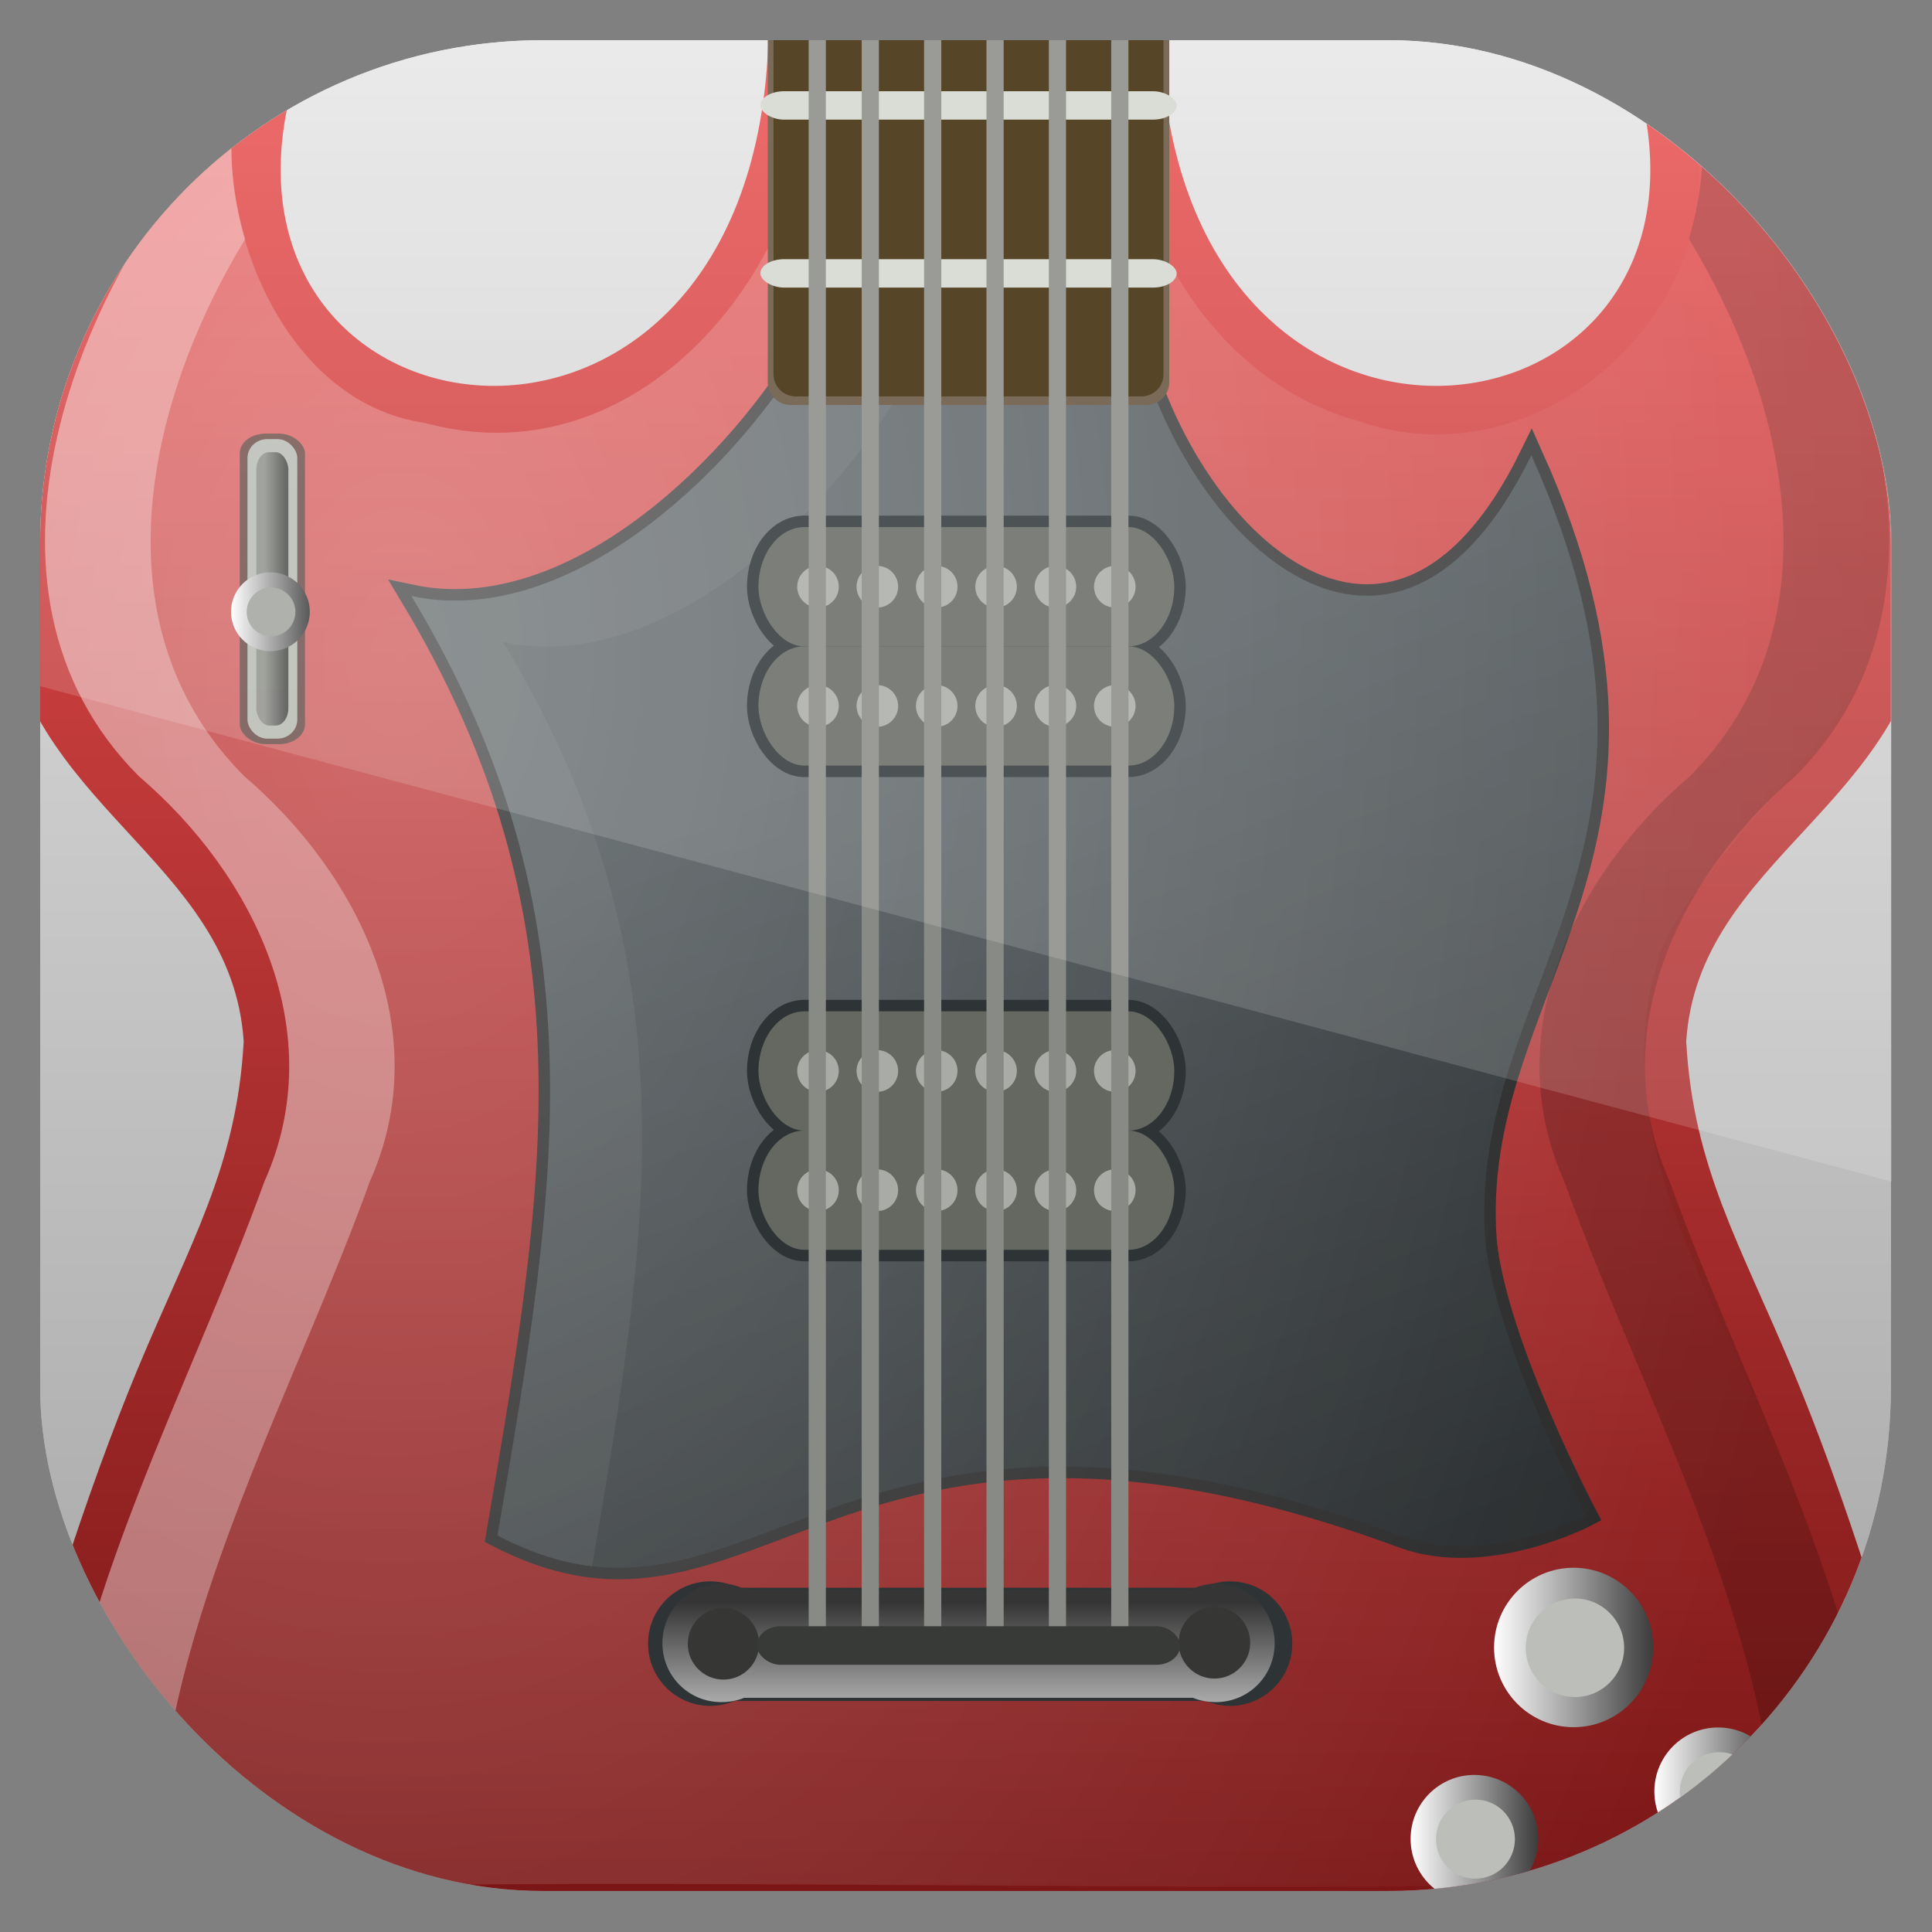 <?xml version="1.0" encoding="UTF-8" standalone="no"?>
<!-- Created with Inkscape (http://www.inkscape.org/) -->

<svg
   xmlns:dc="http://purl.org/dc/elements/1.1/"
   xmlns:cc="http://creativecommons.org/ns#"
   xmlns:rdf="http://www.w3.org/1999/02/22-rdf-syntax-ns#"
   xmlns:svg="http://www.w3.org/2000/svg"
   xmlns="http://www.w3.org/2000/svg"
   xmlns:xlink="http://www.w3.org/1999/xlink"
   xmlns:sodipodi="http://sodipodi.sourceforge.net/DTD/sodipodi-0.dtd"
   xmlns:inkscape="http://www.inkscape.org/namespaces/inkscape"
   width="96"
   height="96"
   id="svg11037"
   version="1.1"
   inkscape:version="0.48.3.1 r9886"
   sodipodi:docname="tuxguitar.svg">
  <rect width="100%" height="100%" fill="#808080" stroke="none"/>
  <defs
     id="defs11039">
    <linearGradient
       y2="1046.1"
       x2="48"
       y1="962.622"
       x1="48"
       gradientTransform="matrix(1.15,0,0,1.15,-7.2,-150.653)"
       gradientUnits="userSpaceOnUse"
       id="linearGradient3886"
       xlink:href="#linearGradient3795"
       inkscape:collect="always" />
    <linearGradient
       id="linearGradient3795">
      <stop
         style="stop-color:#13a6fd;stop-opacity:1;"
         offset="0"
         id="stop3797" />
      <stop
         style="stop-color:#2975b6;stop-opacity:1;"
         offset="1"
         id="stop3799" />
    </linearGradient>
    <linearGradient
       y2="1046.1"
       x2="48"
       y1="962.622"
       x1="48"
       gradientTransform="matrix(1.15,0,0,1.15,-7.2,-150.653)"
       gradientUnits="userSpaceOnUse"
       id="linearGradient11642"
       xlink:href="#linearGradient3795"
       inkscape:collect="always" />
    <clipPath
       clipPathUnits="userSpaceOnUse"
       id="clipPath3009">
      <path
         id="path3011"
         d="m -2,956.362 -96,0 0,33.562 96,25.687 0,-59.25 z"
         style="opacity:0.15;fill:#ffffff;fill-opacity:1;stroke:none"
         inkscape:connector-curvature="0" />
    </clipPath>
    <linearGradient
       inkscape:collect="always"
       xlink:href="#linearGradient4368"
       id="linearGradient3416"
       gradientUnits="userSpaceOnUse"
       gradientTransform="translate(0,-95.969)"
       x1="48"
       y1="90"
       x2="48"
       y2="5.988" />
    <linearGradient
       id="linearGradient4368">
      <stop
         id="stop4372"
         style="stop-color:#e8e8e8;stop-opacity:1;"
         offset="0" />
      <stop
         id="stop4376"
         style="stop-color:#a1a1a1;stop-opacity:1;"
         offset="1" />
    </linearGradient>
    <linearGradient
       inkscape:collect="always"
       xlink:href="#linearGradient4368"
       id="linearGradient3413"
       gradientUnits="userSpaceOnUse"
       gradientTransform="translate(0,-95.969)"
       x1="48"
       y1="90"
       x2="48"
       y2="5.988" />
    <linearGradient
       id="linearGradient3424">
      <stop
         id="stop3426"
         style="stop-color:#e8e8e8;stop-opacity:1;"
         offset="0" />
      <stop
         id="stop3428"
         style="stop-color:#a1a1a1;stop-opacity:1;"
         offset="1" />
    </linearGradient>
    <linearGradient
       inkscape:collect="always"
       xlink:href="#linearGradient2867-449-88-871-390-598-476-591-434-148"
       id="linearGradient5252"
       gradientUnits="userSpaceOnUse"
       gradientTransform="matrix(1,0,0,-1,0,96.002)"
       x1="48"
       y1="90"
       x2="48"
       y2="5.988" />
    <linearGradient
       id="linearGradient2867-449-88-871-390-598-476-591-434-148">
      <stop
         id="stop4627"
         style="stop-color:#ee5151;stop-opacity:1;"
         offset="0" />
      <stop
         id="stop4633"
         style="stop-color:#791515;stop-opacity:1;"
         offset="1" />
    </linearGradient>
    <linearGradient
       inkscape:collect="always"
       xlink:href="#linearGradient4258"
       id="linearGradient5248"
       gradientUnits="userSpaceOnUse"
       gradientTransform="translate(-177.837,12.906)"
       x1="247.887"
       y1="59.463"
       x2="232.938"
       y2="21.188" />
    <linearGradient
       id="linearGradient4258">
      <stop
         style="stop-color:#262a2c;stop-opacity:1;"
         offset="0"
         id="stop4260" />
      <stop
         style="stop-color:#434b4e;stop-opacity:1;"
         offset="1"
         id="stop4262" />
    </linearGradient>
    <radialGradient
       inkscape:collect="always"
       xlink:href="#linearGradient4392"
       id="radialGradient5244"
       gradientUnits="userSpaceOnUse"
       gradientTransform="matrix(-1.601,-0.034,0.052,-2.437,490.676,176.049)"
       cx="293.652"
       cy="53.929"
       fx="293.652"
       fy="53.929"
       r="40.189" />
    <linearGradient
       id="linearGradient4392">
      <stop
         style="stop-color:#ffffff;stop-opacity:1;"
         offset="0"
         id="stop4394" />
      <stop
         style="stop-color:#ffffff;stop-opacity:0;"
         offset="1"
         id="stop4396" />
    </linearGradient>
    <linearGradient
       inkscape:collect="always"
       xlink:href="#linearGradient4678"
       id="linearGradient5145"
       gradientUnits="userSpaceOnUse"
       x1="249"
       y1="65.688"
       x2="255.938"
       y2="65.688" />
    <linearGradient
       id="linearGradient4678">
      <stop
         id="stop4680"
         offset="0"
         style="stop-color:#ffffff;stop-opacity:1;" />
      <stop
         id="stop4682"
         offset="1"
         style="stop-color:#3c3c3c;stop-opacity:1;" />
    </linearGradient>
    <linearGradient
       inkscape:collect="always"
       xlink:href="#linearGradient4436"
       id="linearGradient5147"
       gradientUnits="userSpaceOnUse"
       x1="222.688"
       y1="67.047"
       x2="222.688"
       y2="62.796" />
    <linearGradient
       id="linearGradient4436">
      <stop
         style="stop-color:#a8a8a8;stop-opacity:1;"
         offset="0"
         id="stop4438" />
      <stop
         style="stop-color:#353535;stop-opacity:1;"
         offset="1"
         id="stop4440" />
    </linearGradient>
    <linearGradient
       inkscape:collect="always"
       xlink:href="#linearGradient4720"
       id="linearGradient5173"
       gradientUnits="userSpaceOnUse"
       gradientTransform="matrix(0.827,0,0,0.827,-142.486,15.665)"
       x1="193.688"
       y1="11.375"
       x2="193.688"
       y2="27.125" />
    <linearGradient
       id="linearGradient4720">
      <stop
         style="stop-color:#babdb6;stop-opacity:1;"
         offset="0"
         id="stop4722" />
      <stop
         style="stop-color:#b7bab3;stop-opacity:1;"
         offset="1"
         id="stop4724" />
    </linearGradient>
    <linearGradient
       inkscape:collect="always"
       xlink:href="#linearGradient4712"
       id="linearGradient5170"
       gradientUnits="userSpaceOnUse"
       gradientTransform="matrix(0.827,0,0,0.827,-142.486,15.665)"
       x1="193.384"
       y1="19.25"
       x2="194.531"
       y2="19.25" />
    <linearGradient
       id="linearGradient4712">
      <stop
         style="stop-color:#888a85;stop-opacity:1;"
         offset="0"
         id="stop4714" />
      <stop
         style="stop-color:#383937;stop-opacity:1;"
         offset="1"
         id="stop4716" />
    </linearGradient>
    <linearGradient
       inkscape:collect="always"
       xlink:href="#linearGradient4678"
       id="linearGradient5153"
       gradientUnits="userSpaceOnUse"
       x1="249"
       y1="65.688"
       x2="255.938"
       y2="65.688" />
    <linearGradient
       id="linearGradient3459">
      <stop
         id="stop3461"
         offset="0"
         style="stop-color:#ffffff;stop-opacity:1;" />
      <stop
         id="stop3463"
         offset="1"
         style="stop-color:#3c3c3c;stop-opacity:1;" />
    </linearGradient>
    <linearGradient
       inkscape:collect="always"
       xlink:href="#linearGradient4678"
       id="linearGradient5155"
       gradientUnits="userSpaceOnUse"
       x1="249"
       y1="65.688"
       x2="255.938"
       y2="65.688" />
    <linearGradient
       id="linearGradient3466">
      <stop
         id="stop3468"
         offset="0"
         style="stop-color:#ffffff;stop-opacity:1;" />
      <stop
         id="stop3470"
         offset="1"
         style="stop-color:#3c3c3c;stop-opacity:1;" />
    </linearGradient>
    <linearGradient
       inkscape:collect="always"
       xlink:href="#linearGradient4678"
       id="linearGradient5157"
       gradientUnits="userSpaceOnUse"
       x1="249"
       y1="65.688"
       x2="255.938"
       y2="65.688" />
    <linearGradient
       id="linearGradient3473">
      <stop
         id="stop3475"
         offset="0"
         style="stop-color:#ffffff;stop-opacity:1;" />
      <stop
         id="stop3477"
         offset="1"
         style="stop-color:#3c3c3c;stop-opacity:1;" />
    </linearGradient>
    <clipPath
       clipPathUnits="userSpaceOnUse"
       id="clipPath3280">
      <rect
         x="7.667"
         y="7.719"
         width="80.667"
         height="80.53"
         style="opacity:0.6;fill:#000000;fill-opacity:1"
         id="rect3282"
         rx="21.92"
         ry="21.883" />
    </clipPath>
  </defs>
  <sodipodi:namedview
     id="base"
     pagecolor="#ffffff"
     bordercolor="#666666"
     borderopacity="1.0"
     inkscape:pageopacity="0.0"
     inkscape:pageshadow="2"
     inkscape:zoom="3.959798"
     inkscape:cx="29.118614"
     inkscape:cy="49.863109"
     inkscape:document-units="px"
     inkscape:current-layer="layer1"
     showgrid="false"
     inkscape:window-width="1366"
     inkscape:window-height="684"
     inkscape:window-x="0"
     inkscape:window-y="26"
     inkscape:window-maximized="1"
     showguides="true"
     inkscape:guide-bbox="true">
    <sodipodi:guide
       orientation="0,1"
       position="-24.749,0"
       id="guide11064" />
    <sodipodi:guide
       orientation="0,1"
       position="-23.234,96"
       id="guide11066" />
    <sodipodi:guide
       orientation="1,0"
       position="0,54.801"
       id="guide11068" />
    <sodipodi:guide
       orientation="1,0"
       position="96,51.013"
       id="guide11070" />
    <sodipodi:guide
       orientation="0,1"
       position="-18.94,48"
       id="guide11072" />
    <sodipodi:guide
       orientation="1,0"
       position="48,79.297"
       id="guide11074" />
    <sodipodi:guide
       orientation="1,0"
       position="2,75.509"
       id="guide11076" />
    <sodipodi:guide
       orientation="0,1"
       position="-77.277,2"
       id="guide11078" />
    <sodipodi:guide
       orientation="1,0"
       position="94,77.782"
       id="guide11080" />
    <sodipodi:guide
       orientation="0,1"
       position="-65.912,94"
       id="guide11082" />
  </sodipodi:namedview>
  <g
     inkscape:label="Layer 1"
     inkscape:groupmode="layer"
     id="layer1"
     transform="translate(0,-956.362)">
    <g
       transform="matrix(1.14,0,0,1.142,-6.744,949.543)"
       style="display:inline"
       id="g3319"
       clip-path="url(#clipPath3280)">
      <rect
         width="84"
         height="84"
         rx="6"
         ry="6"
         x="6"
         y="-89.969"
         transform="scale(1,-1)"
         id="rect2419"
         style="fill:url(#linearGradient3416);fill-opacity:1;fill-rule:nonzero;stroke:none" />
      <rect
         style="fill:url(#linearGradient3413);fill-opacity:1;fill-rule:nonzero;stroke:none"
         id="rect5137"
         transform="scale(1,-1)"
         y="-89.969"
         x="6"
         ry="6"
         rx="6"
         height="84"
         width="84" />
      <g
         id="g3315">
        <g
           id="g5258">
          <path
             sodipodi:nodetypes="cscscssccscscccccc"
             inkscape:connector-curvature="0"
             id="path5355"
             d="M 19.438,6 C 10.333,10.957 5.169,23.337 6,32.188 c 0.831,8.85 10.007,11.139 10.538,19.094 -0.3,5.461 -2.341,8.78 -4.621,14.252 -2.192,5.261 -4.607,12.662 -5.91,18.467 0,3.324 2.676,6 6,6 l 72,0 c 3.262,0 5.902,-2.575 6,-5.812 l -0.062,-0.188 C 88.649,78.234 86.259,70.866 84.078,65.639 81.78,60.13 79.715,56.777 79.413,51.281 79.943,43.326 89.169,41.038 90,32.187 90.831,23.337 85.667,10.957 76.562,6 l 1.062,4.969 C 80.435,26.359 55.938,28.633 56.506,6 l -17.094,0 C 39.981,28.633 15.565,26.359 18.375,10.969 z"
             style="fill:url(#linearGradient5252);fill-opacity:1;fill-rule:nonzero;stroke:none" />
          <path
             style="fill:#000000;fill-opacity:1;stroke:#272727;stroke-opacity:1"
             d="m 55.1,19.053 c 1.474,9.482 11.225,19.658 17.562,6.729 7.841,17.349 -2.872,23.077 -2,34.25 0.5,4.562 4.375,11.875 4.375,11.875 0,0 -4.312,2.25 -7.938,0.938 -24.885,-9.183 -28.212,5.8 -39.5,-0.062 2.604,-15.191 4.697,-26.87 -3.75,-40.875 6.735,1.417 13.771,-5.131 17.125,-10.625 z"
             id="path5357"
             inkscape:connector-curvature="0"
             sodipodi:nodetypes="ccccccccc" />
          <path
             sodipodi:nodetypes="ccccccccc"
             inkscape:connector-curvature="0"
             id="path5359"
             d="m 55.1,19.053 c 1.474,9.482 11.225,19.658 17.562,6.729 7.841,17.349 -2.872,23.077 -2,34.25 0.5,4.562 4.375,11.875 4.375,11.875 0,0 -4.312,2.25 -7.938,0.938 -24.885,-9.183 -28.212,5.8 -39.5,-0.062 2.604,-15.191 4.697,-26.87 -3.75,-40.875 6.735,1.417 13.771,-5.131 17.125,-10.625 z"
             style="fill:url(#linearGradient5248);fill-opacity:1;stroke:none" />
          <path
             sodipodi:nodetypes="ccccccccccccccc"
             inkscape:connector-curvature="0"
             id="path5361"
             d="m 41.381,8.125 c 0.462,8.923 -7.346,18.873 -16.938,16.25 -6.353,-0.926 -9.095,-9.009 -8.312,-13.438 -6.881,7.153 -12.322,20.66 -4.156,28.812 5.041,4.303 8.369,11.158 5.469,17.625 -3.278,9.049 -8.419,18.185 -9.219,27.875 1.694,4.045 5.008,2.62 14.781,2.75 20.896,-0.268 41.942,0.525 62.75,-0.375 C 90.594,84.609 85.578,78.374 85.128,74.27 83.155,65.219 74.952,56.657 78.413,47.063 81.614,40.719 89.969,36.314 87.944,28.031 87.321,21.555 84.206,15.096 79.6,10.719 c 2.356,8.32 -6.402,16.442 -14.5,13.562 -7.004,-1.949 -10.538,-9.503 -10.562,-16.281 -4.336,0.083 -9.031,-0.165 -13.156,0.125 z"
             style="opacity:0.246;fill:url(#radialGradient5244);fill-opacity:1;fill-rule:nonzero;stroke:none" />
          <path
             sodipodi:nodetypes="ccccccccc"
             inkscape:connector-curvature="0"
             id="path5363"
             d="m 55.1,19.063 -14.125,2.219 c -3.354,5.494 -10.39,12.042 -17.125,10.625 8.447,14.005 6.354,25.684 3.75,40.875 1.496,0.777 2.84,1.194 4.125,1.344 2.548,-14.863 4.447,-26.423 -3.875,-40.219 6.735,1.417 13.771,-5.131 17.125,-10.625 l 10.719,-1.688 c -0.255,-0.84 -0.462,-1.685 -0.594,-2.531 z"
             style="opacity:0.1;fill:#babdb6;fill-opacity:1;stroke:none" />
          <path
             id="path5365"
             d="m 39.381,6 0,16.594 c 0,0.554 0.444,1 1,1 l 15.5,0 c 0.556,0 1,-0.446 1,-1 l 0,-16.594 -17.5,0 z"
             style="fill:#615139;fill-opacity:1;stroke:none"
             inkscape:connector-curvature="0" />
          <g
             transform="matrix(0.802,0,0,0.802,-132.198,34.054)"
             id="g5367">
            <path
               transform="translate(-0.125,-0.94)"
               d="m 255.938,65.688 c 0,1.916 -1.553,3.469 -3.469,3.469 -1.916,0 -3.469,-1.553 -3.469,-3.469 0,-1.916 1.553,-3.469 3.469,-3.469 1.916,0 3.469,1.553 3.469,3.469 z"
               sodipodi:ry="3.46875"
               sodipodi:rx="3.46875"
               sodipodi:cy="65.6875"
               sodipodi:cx="252.46875"
               id="path5369"
               style="fill:url(#linearGradient5145);fill-opacity:1;stroke:none"
               sodipodi:type="arc" />
            <path
               sodipodi:type="arc"
               style="fill:#bcbfb9;fill-opacity:1;stroke:none"
               id="path5371"
               sodipodi:cx="252.46875"
               sodipodi:cy="65.6875"
               sodipodi:rx="3.46875"
               sodipodi:ry="3.46875"
               d="m 255.938,65.688 c 0,1.916 -1.553,3.469 -3.469,3.469 -1.916,0 -3.469,-1.553 -3.469,-3.469 0,-1.916 1.553,-3.469 3.469,-3.469 1.916,0 3.469,1.553 3.469,3.469 z"
               transform="matrix(0.618,0,0,0.618,96.374,24.167)" />
          </g>
          <g
             style="fill:#2e3436"
             id="g5373"
             transform="matrix(1.051,0,0,1.051,-189.661,9.631)">
            <rect
               ry="3"
               rx="2"
               y="62.25"
               x="214.25"
               height="4.688"
               width="24.125"
               id="rect5375"
               style="fill:#2e3436;fill-opacity:1;stroke:none" />
            <g
               style="fill:#2e3436"
               transform="translate(0.085,0)"
               id="g5377">
              <path
                 d="m 250.75,77.062 c 0,1.536 -1.245,2.781 -2.781,2.781 -1.536,0 -2.781,-1.245 -2.781,-2.781 0,-1.536 1.245,-2.781 2.781,-2.781 1.536,0 2.781,1.245 2.781,2.781 z"
                 sodipodi:ry="2.78125"
                 sodipodi:rx="2.78125"
                 sodipodi:cy="77.0625"
                 sodipodi:cx="247.96875"
                 id="path5379"
                 style="fill:#2e3436;fill-opacity:1;stroke:none"
                 sodipodi:type="arc"
                 transform="matrix(0.927,0,0,0.927,7.151,-6.874)" />
              <path
                 transform="matrix(0.927,0,0,0.927,-14.412,-6.874)"
                 sodipodi:type="arc"
                 style="fill:#2e3436;fill-opacity:1;stroke:none"
                 id="path5381"
                 sodipodi:cx="247.96875"
                 sodipodi:cy="77.0625"
                 sodipodi:rx="2.78125"
                 sodipodi:ry="2.78125"
                 d="m 250.75,77.062 c 0,1.536 -1.245,2.781 -2.781,2.781 -1.536,0 -2.781,-1.245 -2.781,-2.781 0,-1.536 1.245,-2.781 2.781,-2.781 1.536,0 2.781,1.245 2.781,2.781 z" />
              <path
                 d="m 250.75,77.062 c 0,1.536 -1.245,2.781 -2.781,2.781 -1.536,0 -2.781,-1.245 -2.781,-2.781 0,-1.536 1.245,-2.781 2.781,-2.781 1.536,0 2.781,1.245 2.781,2.781 z"
                 sodipodi:ry="2.78125"
                 sodipodi:rx="2.78125"
                 sodipodi:cy="77.0625"
                 sodipodi:cx="247.96875"
                 id="path5383"
                 style="fill:#2e3436;fill-opacity:1;stroke:none"
                 sodipodi:type="arc"
                 transform="matrix(0.559,0,0,0.559,76.93,21.513)" />
              <path
                 transform="matrix(0.561,0,0,0.561,97.835,21.309)"
                 sodipodi:type="arc"
                 style="fill:#2e3436;fill-opacity:1;stroke:none"
                 id="path5385"
                 sodipodi:cx="247.96875"
                 sodipodi:cy="77.0625"
                 sodipodi:rx="2.78125"
                 sodipodi:ry="2.78125"
                 d="m 250.75,77.062 c 0,1.536 -1.245,2.781 -2.781,2.781 -1.536,0 -2.781,-1.245 -2.781,-2.781 0,-1.536 1.245,-2.781 2.781,-2.781 1.536,0 2.781,1.245 2.781,2.781 z" />
            </g>
          </g>
          <g
             transform="translate(-178.181,12.906)"
             id="g5387">
            <path
               id="path5389"
               transform="translate(0.344,0)"
               d="m 215.188,61.969 c -1.424,0 -2.562,1.17 -2.562,2.594 0,1.424 1.139,2.562 2.562,2.562 0.356,0 0.692,-0.057 1,-0.188 l 19.562,0 c 0.308,0.13 0.644,0.188 1,0.188 1.424,0 2.562,-1.139 2.562,-2.562 0,-1.424 -1.139,-2.594 -2.562,-2.594 -0.405,0 -0.784,0.115 -1.125,0.281 l -19.312,0 c -0.341,-0.167 -0.72,-0.281 -1.125,-0.281 z"
               style="fill:url(#linearGradient5147);fill-opacity:1;stroke:none"
               inkscape:connector-curvature="0" />
            <g
               id="g5391"
               transform="translate(0.085,0)">
              <path
                 transform="matrix(0.559,0,0,0.559,76.93,21.513)"
                 sodipodi:type="arc"
                 style="fill:#363634;fill-opacity:1;stroke:none"
                 id="path5393"
                 sodipodi:cx="247.96875"
                 sodipodi:cy="77.0625"
                 sodipodi:rx="2.78125"
                 sodipodi:ry="2.78125"
                 d="m 250.75,77.062 c 0,1.536 -1.245,2.781 -2.781,2.781 -1.536,0 -2.781,-1.245 -2.781,-2.781 0,-1.536 1.245,-2.781 2.781,-2.781 1.536,0 2.781,1.245 2.781,2.781 z" />
              <path
                 d="m 250.75,77.062 c 0,1.536 -1.245,2.781 -2.781,2.781 -1.536,0 -2.781,-1.245 -2.781,-2.781 0,-1.536 1.245,-2.781 2.781,-2.781 1.536,0 2.781,1.245 2.781,2.781 z"
                 sodipodi:ry="2.78125"
                 sodipodi:rx="2.78125"
                 sodipodi:cy="77.0625"
                 sodipodi:cx="247.96875"
                 id="path5395"
                 style="fill:#363634;fill-opacity:1;stroke:none"
                 sodipodi:type="arc"
                 transform="matrix(0.561,0,0,0.561,97.835,21.309)" />
            </g>
          </g>
          <g
             id="g5397"
             transform="translate(-177.837,12.906)">
            <rect
               ry="3"
               rx="2"
               y="16"
               x="216.812"
               height="5.188"
               width="18.125"
               id="rect5399"
               style="fill:#656861;fill-opacity:1;stroke:#2e3436;stroke-opacity:1" />
            <rect
               style="fill:#656861;fill-opacity:1;stroke:#2e3436;stroke-opacity:1"
               id="rect5401"
               width="18.125"
               height="5.188"
               x="216.812"
               y="21.188"
               rx="2"
               ry="3" />
            <rect
               ry="3"
               rx="2"
               y="21.188"
               x="216.812"
               height="5.188"
               width="18.125"
               id="rect5403"
               style="fill:#656861;fill-opacity:1;stroke:none" />
            <g
               id="g5405"
               transform="translate(0,-0.375)">
              <path
                 transform="translate(-0.062,0.375)"
                 d="m 220.375,23.781 c 0,0.501 -0.406,0.906 -0.906,0.906 -0.501,0 -0.906,-0.406 -0.906,-0.906 0,-0.501 0.406,-0.906 0.906,-0.906 0.501,0 0.906,0.406 0.906,0.906 z"
                 sodipodi:ry="0.90625"
                 sodipodi:rx="0.90625"
                 sodipodi:cy="23.78125"
                 sodipodi:cx="219.46875"
                 id="path5407"
                 style="opacity:0.5;fill:#eeeeec;fill-opacity:1;stroke:none"
                 sodipodi:type="arc" />
              <path
                 transform="translate(2.525,0.375)"
                 sodipodi:type="arc"
                 style="opacity:0.5;fill:#eeeeec;fill-opacity:1;stroke:none"
                 id="path5409"
                 sodipodi:cx="219.46875"
                 sodipodi:cy="23.78125"
                 sodipodi:rx="0.90625"
                 sodipodi:ry="0.90625"
                 d="m 220.375,23.781 c 0,0.501 -0.406,0.906 -0.906,0.906 -0.501,0 -0.906,-0.406 -0.906,-0.906 0,-0.501 0.406,-0.906 0.906,-0.906 0.501,0 0.906,0.406 0.906,0.906 z" />
              <path
                 d="m 220.375,23.781 c 0,0.501 -0.406,0.906 -0.906,0.906 -0.501,0 -0.906,-0.406 -0.906,-0.906 0,-0.501 0.406,-0.906 0.906,-0.906 0.501,0 0.906,0.406 0.906,0.906 z"
                 sodipodi:ry="0.90625"
                 sodipodi:rx="0.90625"
                 sodipodi:cy="23.78125"
                 sodipodi:cx="219.46875"
                 id="path5411"
                 style="opacity:0.5;fill:#eeeeec;fill-opacity:1;stroke:none"
                 sodipodi:type="arc"
                 transform="translate(5.113,0.375)" />
              <path
                 transform="translate(7.7,0.375)"
                 sodipodi:type="arc"
                 style="opacity:0.5;fill:#eeeeec;fill-opacity:1;stroke:none"
                 id="path5413"
                 sodipodi:cx="219.46875"
                 sodipodi:cy="23.78125"
                 sodipodi:rx="0.90625"
                 sodipodi:ry="0.90625"
                 d="m 220.375,23.781 c 0,0.501 -0.406,0.906 -0.906,0.906 -0.501,0 -0.906,-0.406 -0.906,-0.906 0,-0.501 0.406,-0.906 0.906,-0.906 0.501,0 0.906,0.406 0.906,0.906 z" />
              <path
                 d="m 220.375,23.781 c 0,0.501 -0.406,0.906 -0.906,0.906 -0.501,0 -0.906,-0.406 -0.906,-0.906 0,-0.501 0.406,-0.906 0.906,-0.906 0.501,0 0.906,0.406 0.906,0.906 z"
                 sodipodi:ry="0.90625"
                 sodipodi:rx="0.90625"
                 sodipodi:cy="23.78125"
                 sodipodi:cx="219.46875"
                 id="path5415"
                 style="opacity:0.5;fill:#eeeeec;fill-opacity:1;stroke:none"
                 sodipodi:type="arc"
                 transform="translate(10.287,0.375)" />
              <path
                 transform="translate(12.875,0.375)"
                 sodipodi:type="arc"
                 style="opacity:0.5;fill:#eeeeec;fill-opacity:1;stroke:none"
                 id="path5417"
                 sodipodi:cx="219.46875"
                 sodipodi:cy="23.78125"
                 sodipodi:rx="0.90625"
                 sodipodi:ry="0.90625"
                 d="m 220.375,23.781 c 0,0.501 -0.406,0.906 -0.906,0.906 -0.501,0 -0.906,-0.406 -0.906,-0.906 0,-0.501 0.406,-0.906 0.906,-0.906 0.501,0 0.906,0.406 0.906,0.906 z" />
            </g>
            <rect
               style="fill:#656861;fill-opacity:1;stroke:none"
               id="rect5419"
               width="18.125"
               height="5.188"
               x="216.812"
               y="16"
               rx="2"
               ry="3" />
            <g
               transform="translate(0,-5.562)"
               id="g5421">
              <path
                 sodipodi:type="arc"
                 style="opacity:0.5;fill:#eeeeec;fill-opacity:1;stroke:none"
                 id="path5423"
                 sodipodi:cx="219.46875"
                 sodipodi:cy="23.78125"
                 sodipodi:rx="0.90625"
                 sodipodi:ry="0.90625"
                 d="m 220.375,23.781 c 0,0.501 -0.406,0.906 -0.906,0.906 -0.501,0 -0.906,-0.406 -0.906,-0.906 0,-0.501 0.406,-0.906 0.906,-0.906 0.501,0 0.906,0.406 0.906,0.906 z"
                 transform="translate(-0.062,0.375)" />
              <path
                 d="m 220.375,23.781 c 0,0.501 -0.406,0.906 -0.906,0.906 -0.501,0 -0.906,-0.406 -0.906,-0.906 0,-0.501 0.406,-0.906 0.906,-0.906 0.501,0 0.906,0.406 0.906,0.906 z"
                 sodipodi:ry="0.90625"
                 sodipodi:rx="0.90625"
                 sodipodi:cy="23.78125"
                 sodipodi:cx="219.46875"
                 id="path5425"
                 style="opacity:0.5;fill:#eeeeec;fill-opacity:1;stroke:none"
                 sodipodi:type="arc"
                 transform="translate(2.525,0.375)" />
              <path
                 transform="translate(5.113,0.375)"
                 sodipodi:type="arc"
                 style="opacity:0.5;fill:#eeeeec;fill-opacity:1;stroke:none"
                 id="path5427"
                 sodipodi:cx="219.46875"
                 sodipodi:cy="23.78125"
                 sodipodi:rx="0.90625"
                 sodipodi:ry="0.90625"
                 d="m 220.375,23.781 c 0,0.501 -0.406,0.906 -0.906,0.906 -0.501,0 -0.906,-0.406 -0.906,-0.906 0,-0.501 0.406,-0.906 0.906,-0.906 0.501,0 0.906,0.406 0.906,0.906 z" />
              <path
                 d="m 220.375,23.781 c 0,0.501 -0.406,0.906 -0.906,0.906 -0.501,0 -0.906,-0.406 -0.906,-0.906 0,-0.501 0.406,-0.906 0.906,-0.906 0.501,0 0.906,0.406 0.906,0.906 z"
                 sodipodi:ry="0.90625"
                 sodipodi:rx="0.90625"
                 sodipodi:cy="23.78125"
                 sodipodi:cx="219.46875"
                 id="path5429"
                 style="opacity:0.5;fill:#eeeeec;fill-opacity:1;stroke:none"
                 sodipodi:type="arc"
                 transform="translate(7.7,0.375)" />
              <path
                 transform="translate(10.287,0.375)"
                 sodipodi:type="arc"
                 style="opacity:0.5;fill:#eeeeec;fill-opacity:1;stroke:none"
                 id="path5431"
                 sodipodi:cx="219.46875"
                 sodipodi:cy="23.78125"
                 sodipodi:rx="0.90625"
                 sodipodi:ry="0.90625"
                 d="m 220.375,23.781 c 0,0.501 -0.406,0.906 -0.906,0.906 -0.501,0 -0.906,-0.406 -0.906,-0.906 0,-0.501 0.406,-0.906 0.906,-0.906 0.501,0 0.906,0.406 0.906,0.906 z" />
              <path
                 d="m 220.375,23.781 c 0,0.501 -0.406,0.906 -0.906,0.906 -0.501,0 -0.906,-0.406 -0.906,-0.906 0,-0.501 0.406,-0.906 0.906,-0.906 0.501,0 0.906,0.406 0.906,0.906 z"
                 sodipodi:ry="0.90625"
                 sodipodi:rx="0.90625"
                 sodipodi:cy="23.78125"
                 sodipodi:cx="219.46875"
                 id="path5433"
                 style="opacity:0.5;fill:#eeeeec;fill-opacity:1;stroke:none"
                 sodipodi:type="arc"
                 transform="translate(12.875,0.375)" />
            </g>
          </g>
          <path
             id="path5435"
             d="m 39.631,6 0,16.25 c 0,0.54 0.429,0.969 0.969,0.969 l 15.062,0 c 0.54,0 0.969,-0.429 0.969,-0.969 l 0,-16.25 -17,0 z"
             style="fill:#382401;fill-opacity:1;stroke:none"
             inkscape:connector-curvature="0" />
          <rect
             ry="1"
             rx="1.041"
             y="17.248"
             x="39.059"
             height="1.237"
             width="18.145"
             id="rect5437"
             style="fill:#d3d7cf;fill-opacity:1;stroke:none" />
          <rect
             style="fill:#d3d7cf;fill-opacity:1;stroke:none"
             id="rect5439"
             width="18.145"
             height="1.237"
             x="39.059"
             y="9.94"
             rx="1.041"
             ry="1" />
          <g
             transform="translate(-177.837,33.976)"
             id="g5441">
            <rect
               style="fill:#656861;fill-opacity:1;stroke:#2e3436;stroke-opacity:1"
               id="rect5443"
               width="18.125"
               height="5.188"
               x="216.812"
               y="16"
               rx="2"
               ry="3" />
            <rect
               ry="3"
               rx="2"
               y="21.188"
               x="216.812"
               height="5.188"
               width="18.125"
               id="rect5445"
               style="fill:#656861;fill-opacity:1;stroke:#2e3436;stroke-opacity:1" />
            <rect
               style="fill:#656861;fill-opacity:1;stroke:none"
               id="rect5447"
               width="18.125"
               height="5.188"
               x="216.812"
               y="21.188"
               rx="2"
               ry="3" />
            <g
               transform="translate(0,-0.375)"
               id="g5449">
              <path
                 sodipodi:type="arc"
                 style="opacity:0.5;fill:#eeeeec;fill-opacity:1;stroke:none"
                 id="path5451"
                 sodipodi:cx="219.46875"
                 sodipodi:cy="23.78125"
                 sodipodi:rx="0.90625"
                 sodipodi:ry="0.90625"
                 d="m 220.375,23.781 c 0,0.501 -0.406,0.906 -0.906,0.906 -0.501,0 -0.906,-0.406 -0.906,-0.906 0,-0.501 0.406,-0.906 0.906,-0.906 0.501,0 0.906,0.406 0.906,0.906 z"
                 transform="translate(-0.062,0.375)" />
              <path
                 d="m 220.375,23.781 c 0,0.501 -0.406,0.906 -0.906,0.906 -0.501,0 -0.906,-0.406 -0.906,-0.906 0,-0.501 0.406,-0.906 0.906,-0.906 0.501,0 0.906,0.406 0.906,0.906 z"
                 sodipodi:ry="0.90625"
                 sodipodi:rx="0.90625"
                 sodipodi:cy="23.78125"
                 sodipodi:cx="219.46875"
                 id="path5453"
                 style="opacity:0.5;fill:#eeeeec;fill-opacity:1;stroke:none"
                 sodipodi:type="arc"
                 transform="translate(2.525,0.375)" />
              <path
                 transform="translate(5.113,0.375)"
                 sodipodi:type="arc"
                 style="opacity:0.5;fill:#eeeeec;fill-opacity:1;stroke:none"
                 id="path5455"
                 sodipodi:cx="219.46875"
                 sodipodi:cy="23.78125"
                 sodipodi:rx="0.90625"
                 sodipodi:ry="0.90625"
                 d="m 220.375,23.781 c 0,0.501 -0.406,0.906 -0.906,0.906 -0.501,0 -0.906,-0.406 -0.906,-0.906 0,-0.501 0.406,-0.906 0.906,-0.906 0.501,0 0.906,0.406 0.906,0.906 z" />
              <path
                 d="m 220.375,23.781 c 0,0.501 -0.406,0.906 -0.906,0.906 -0.501,0 -0.906,-0.406 -0.906,-0.906 0,-0.501 0.406,-0.906 0.906,-0.906 0.501,0 0.906,0.406 0.906,0.906 z"
                 sodipodi:ry="0.90625"
                 sodipodi:rx="0.90625"
                 sodipodi:cy="23.78125"
                 sodipodi:cx="219.46875"
                 id="path5457"
                 style="opacity:0.5;fill:#eeeeec;fill-opacity:1;stroke:none"
                 sodipodi:type="arc"
                 transform="translate(7.7,0.375)" />
              <path
                 transform="translate(10.287,0.375)"
                 sodipodi:type="arc"
                 style="opacity:0.5;fill:#eeeeec;fill-opacity:1;stroke:none"
                 id="path5459"
                 sodipodi:cx="219.46875"
                 sodipodi:cy="23.78125"
                 sodipodi:rx="0.90625"
                 sodipodi:ry="0.90625"
                 d="m 220.375,23.781 c 0,0.501 -0.406,0.906 -0.906,0.906 -0.501,0 -0.906,-0.406 -0.906,-0.906 0,-0.501 0.406,-0.906 0.906,-0.906 0.501,0 0.906,0.406 0.906,0.906 z" />
              <path
                 d="m 220.375,23.781 c 0,0.501 -0.406,0.906 -0.906,0.906 -0.501,0 -0.906,-0.406 -0.906,-0.906 0,-0.501 0.406,-0.906 0.906,-0.906 0.501,0 0.906,0.406 0.906,0.906 z"
                 sodipodi:ry="0.90625"
                 sodipodi:rx="0.90625"
                 sodipodi:cy="23.78125"
                 sodipodi:cx="219.46875"
                 id="path5461"
                 style="opacity:0.5;fill:#eeeeec;fill-opacity:1;stroke:none"
                 sodipodi:type="arc"
                 transform="translate(12.875,0.375)" />
            </g>
            <rect
               ry="3"
               rx="2"
               y="16"
               x="216.812"
               height="5.188"
               width="18.125"
               id="rect5463"
               style="fill:#656861;fill-opacity:1;stroke:none" />
            <g
               id="g5465"
               transform="translate(0,-5.562)">
              <path
                 transform="translate(-0.062,0.375)"
                 d="m 220.375,23.781 c 0,0.501 -0.406,0.906 -0.906,0.906 -0.501,0 -0.906,-0.406 -0.906,-0.906 0,-0.501 0.406,-0.906 0.906,-0.906 0.501,0 0.906,0.406 0.906,0.906 z"
                 sodipodi:ry="0.90625"
                 sodipodi:rx="0.90625"
                 sodipodi:cy="23.78125"
                 sodipodi:cx="219.46875"
                 id="path5467"
                 style="opacity:0.5;fill:#eeeeec;fill-opacity:1;stroke:none"
                 sodipodi:type="arc" />
              <path
                 transform="translate(2.525,0.375)"
                 sodipodi:type="arc"
                 style="opacity:0.5;fill:#eeeeec;fill-opacity:1;stroke:none"
                 id="path5469"
                 sodipodi:cx="219.46875"
                 sodipodi:cy="23.78125"
                 sodipodi:rx="0.90625"
                 sodipodi:ry="0.90625"
                 d="m 220.375,23.781 c 0,0.501 -0.406,0.906 -0.906,0.906 -0.501,0 -0.906,-0.406 -0.906,-0.906 0,-0.501 0.406,-0.906 0.906,-0.906 0.501,0 0.906,0.406 0.906,0.906 z" />
              <path
                 d="m 220.375,23.781 c 0,0.501 -0.406,0.906 -0.906,0.906 -0.501,0 -0.906,-0.406 -0.906,-0.906 0,-0.501 0.406,-0.906 0.906,-0.906 0.501,0 0.906,0.406 0.906,0.906 z"
                 sodipodi:ry="0.90625"
                 sodipodi:rx="0.90625"
                 sodipodi:cy="23.78125"
                 sodipodi:cx="219.46875"
                 id="path5471"
                 style="opacity:0.5;fill:#eeeeec;fill-opacity:1;stroke:none"
                 sodipodi:type="arc"
                 transform="translate(5.113,0.375)" />
              <path
                 transform="translate(7.7,0.375)"
                 sodipodi:type="arc"
                 style="opacity:0.5;fill:#eeeeec;fill-opacity:1;stroke:none"
                 id="path5473"
                 sodipodi:cx="219.46875"
                 sodipodi:cy="23.78125"
                 sodipodi:rx="0.90625"
                 sodipodi:ry="0.90625"
                 d="m 220.375,23.781 c 0,0.501 -0.406,0.906 -0.906,0.906 -0.501,0 -0.906,-0.406 -0.906,-0.906 0,-0.501 0.406,-0.906 0.906,-0.906 0.501,0 0.906,0.406 0.906,0.906 z" />
              <path
                 d="m 220.375,23.781 c 0,0.501 -0.406,0.906 -0.906,0.906 -0.501,0 -0.906,-0.406 -0.906,-0.906 0,-0.501 0.406,-0.906 0.906,-0.906 0.501,0 0.906,0.406 0.906,0.906 z"
                 sodipodi:ry="0.90625"
                 sodipodi:rx="0.90625"
                 sodipodi:cy="23.78125"
                 sodipodi:cx="219.46875"
                 id="path5475"
                 style="opacity:0.5;fill:#eeeeec;fill-opacity:1;stroke:none"
                 sodipodi:type="arc"
                 transform="translate(10.287,0.375)" />
              <path
                 transform="translate(12.875,0.375)"
                 sodipodi:type="arc"
                 style="opacity:0.5;fill:#eeeeec;fill-opacity:1;stroke:none"
                 id="path5477"
                 sodipodi:cx="219.46875"
                 sodipodi:cy="23.78125"
                 sodipodi:rx="0.90625"
                 sodipodi:ry="0.90625"
                 d="m 220.375,23.781 c 0,0.501 -0.406,0.906 -0.906,0.906 -0.501,0 -0.906,-0.406 -0.906,-0.906 0,-0.501 0.406,-0.906 0.906,-0.906 0.501,0 0.906,0.406 0.906,0.906 z" />
            </g>
          </g>
          <g
             transform="matrix(1,0,0,0.638,-177.837,36.212)"
             id="g5479">
            <rect
               style="fill:#888a85;fill-opacity:1;stroke:none"
               id="rect5481"
               width="0.75"
               height="111.75"
               x="219"
               y="-47.344" />
            <rect
               y="-47.344"
               x="221.312"
               height="111.75"
               width="0.75"
               id="rect5483"
               style="fill:#888a85;fill-opacity:1;stroke:none" />
            <rect
               style="fill:#888a85;fill-opacity:1;stroke:none"
               id="rect5485"
               width="0.75"
               height="111.75"
               x="224.031"
               y="-47.344" />
            <rect
               y="-47.344"
               x="226.75"
               height="111.75"
               width="0.75"
               id="rect5487"
               style="fill:#888a85;fill-opacity:1;stroke:none" />
            <rect
               style="fill:#888a85;fill-opacity:1;stroke:none"
               id="rect5489"
               width="0.75"
               height="111.75"
               x="229.469"
               y="-47.344" />
            <rect
               y="-47.344"
               x="232.188"
               height="111.75"
               width="0.75"
               id="rect5491"
               style="fill:#888a85;fill-opacity:1;stroke:none" />
          </g>
          <rect
             ry="1"
             rx="1.041"
             y="76.729"
             x="38.904"
             height="1.678"
             width="18.455"
             id="rect5493"
             style="fill:#383a37;fill-opacity:1;stroke:none" />
          <path
             sodipodi:nodetypes="cccccccccc"
             inkscape:connector-curvature="0"
             id="path5495"
             d="m 16.131,10.938 c -6.881,7.153 -12.322,20.66 -4.156,28.812 5.041,4.303 8.369,11.158 5.469,17.625 -3.278,9.049 -8.419,18.185 -9.219,27.875 1.291,3.084 3.554,3.006 8.875,2.844 -2.202,-0.177 -3.447,-0.85 -4.281,-2.844 0.8,-9.69 5.941,-18.826 9.219,-27.875 2.9,-6.467 -0.428,-13.322 -5.469,-17.625 -6.397,-6.387 -4.423,-16.045 0.031,-23.375 -0.568,-1.947 -0.738,-3.915 -0.469,-5.438 z"
             style="opacity:0.306;fill:#ffffff;fill-opacity:1;fill-rule:nonzero;stroke:none" />
          <rect
             style="opacity:0.7;fill:#464944;fill-opacity:1;stroke:none"
             id="rect5497"
             width="2.844"
             height="13.512"
             x="16.366"
             y="24.838"
             rx="1.127"
             ry="0.858" />
          <rect
             ry="0.827"
             rx="0.861"
             y="25.077"
             x="16.702"
             height="13.033"
             width="2.172"
             id="rect5499"
             style="fill:url(#linearGradient5173);fill-opacity:1;stroke:none" />
          <rect
             style="opacity:0.83;fill:url(#linearGradient5170);fill-opacity:1;stroke:none"
             id="rect5501"
             width="1.396"
             height="11.895"
             x="17.089"
             y="25.646"
             rx="0.554"
             ry="0.755" />
          <path
             style="opacity:0.18;fill:#000000;fill-opacity:1;fill-rule:nonzero;stroke:none"
             d="m 80.004,10.938 c 6.881,7.153 12.322,20.66 4.156,28.812 -5.041,4.303 -8.369,11.158 -5.469,17.625 3.278,9.049 8.419,18.185 9.219,27.875 -1.291,3.084 -3.554,3.006 -8.875,2.844 2.202,-0.177 3.447,-0.85 4.281,-2.844 -0.8,-9.69 -5.941,-18.826 -9.219,-27.875 -2.9,-6.467 0.428,-13.322 5.469,-17.625 6.397,-6.387 4.423,-16.045 -0.031,-23.375 0.568,-1.947 0.738,-3.915 0.469,-5.438 z"
             id="path5503"
             inkscape:connector-curvature="0"
             sodipodi:nodetypes="cccccccccc" />
          <g
             id="g5505"
             transform="translate(-177.837,12.906)">
            <path
               sodipodi:type="arc"
               style="fill:url(#linearGradient5153);fill-opacity:1;stroke:none"
               id="path5507"
               sodipodi:cx="252.46875"
               sodipodi:cy="65.6875"
               sodipodi:rx="3.46875"
               sodipodi:ry="3.46875"
               d="m 255.938,65.688 c 0,1.916 -1.553,3.469 -3.469,3.469 -1.916,0 -3.469,-1.553 -3.469,-3.469 0,-1.916 1.553,-3.469 3.469,-3.469 1.916,0 3.469,1.553 3.469,3.469 z"
               transform="translate(-0.125,-0.94)" />
            <path
               transform="matrix(0.618,0,0,0.618,96.374,24.167)"
               d="m 255.938,65.688 c 0,1.916 -1.553,3.469 -3.469,3.469 -1.916,0 -3.469,-1.553 -3.469,-3.469 0,-1.916 1.553,-3.469 3.469,-3.469 1.916,0 3.469,1.553 3.469,3.469 z"
               sodipodi:ry="3.46875"
               sodipodi:rx="3.46875"
               sodipodi:cy="65.6875"
               sodipodi:cx="252.46875"
               id="path5509"
               style="fill:#bcbfb9;fill-opacity:1;stroke:none"
               sodipodi:type="arc" />
          </g>
          <g
             id="g5511"
             transform="matrix(0.802,0,0,0.802,-121.573,31.989)">
            <path
               sodipodi:type="arc"
               style="fill:url(#linearGradient5155);fill-opacity:1;stroke:none"
               id="path5513"
               sodipodi:cx="252.46875"
               sodipodi:cy="65.6875"
               sodipodi:rx="3.46875"
               sodipodi:ry="3.46875"
               d="m 255.938,65.688 c 0,1.916 -1.553,3.469 -3.469,3.469 -1.916,0 -3.469,-1.553 -3.469,-3.469 0,-1.916 1.553,-3.469 3.469,-3.469 1.916,0 3.469,1.553 3.469,3.469 z"
               transform="translate(-0.125,-0.94)" />
            <path
               transform="matrix(0.618,0,0,0.618,96.374,24.167)"
               d="m 255.938,65.688 c 0,1.916 -1.553,3.469 -3.469,3.469 -1.916,0 -3.469,-1.553 -3.469,-3.469 0,-1.916 1.553,-3.469 3.469,-3.469 1.916,0 3.469,1.553 3.469,3.469 z"
               sodipodi:ry="3.46875"
               sodipodi:rx="3.46875"
               sodipodi:cy="65.6875"
               sodipodi:cx="252.46875"
               id="path5515"
               style="fill:#bcbfb9;fill-opacity:1;stroke:none"
               sodipodi:type="arc" />
          </g>
          <g
             id="g5517"
             transform="matrix(0.495,0,0,0.495,-107.208,0.539)">
            <path
               sodipodi:type="arc"
               style="fill:url(#linearGradient5157);fill-opacity:1;stroke:none"
               id="path5519"
               sodipodi:cx="252.46875"
               sodipodi:cy="65.6875"
               sodipodi:rx="3.46875"
               sodipodi:ry="3.46875"
               d="m 255.938,65.688 c 0,1.916 -1.553,3.469 -3.469,3.469 -1.916,0 -3.469,-1.553 -3.469,-3.469 0,-1.916 1.553,-3.469 3.469,-3.469 1.916,0 3.469,1.553 3.469,3.469 z"
               transform="translate(-0.125,-0.94)" />
            <path
               transform="matrix(0.618,0,0,0.618,96.374,24.167)"
               d="m 255.938,65.688 c 0,1.916 -1.553,3.469 -3.469,3.469 -1.916,0 -3.469,-1.553 -3.469,-3.469 0,-1.916 1.553,-3.469 3.469,-3.469 1.916,0 3.469,1.553 3.469,3.469 z"
               sodipodi:ry="3.46875"
               sodipodi:rx="3.46875"
               sodipodi:cy="65.6875"
               sodipodi:cx="252.46875"
               id="path5521"
               style="fill:#a1a59e;fill-opacity:1;stroke:none"
               sodipodi:type="arc" />
          </g>
        </g>
      </g>
    </g>
    <rect
       ry="25"
       rx="25"
       id="rect3003"
       style="opacity:0.15;fill:#ffffff;fill-opacity:1"
       height="92"
       width="92"
       y="958.362"
       x="-96"
       clip-path="url(#clipPath3009)"
       transform="translate(98,0)" />
  </g>
</svg>
